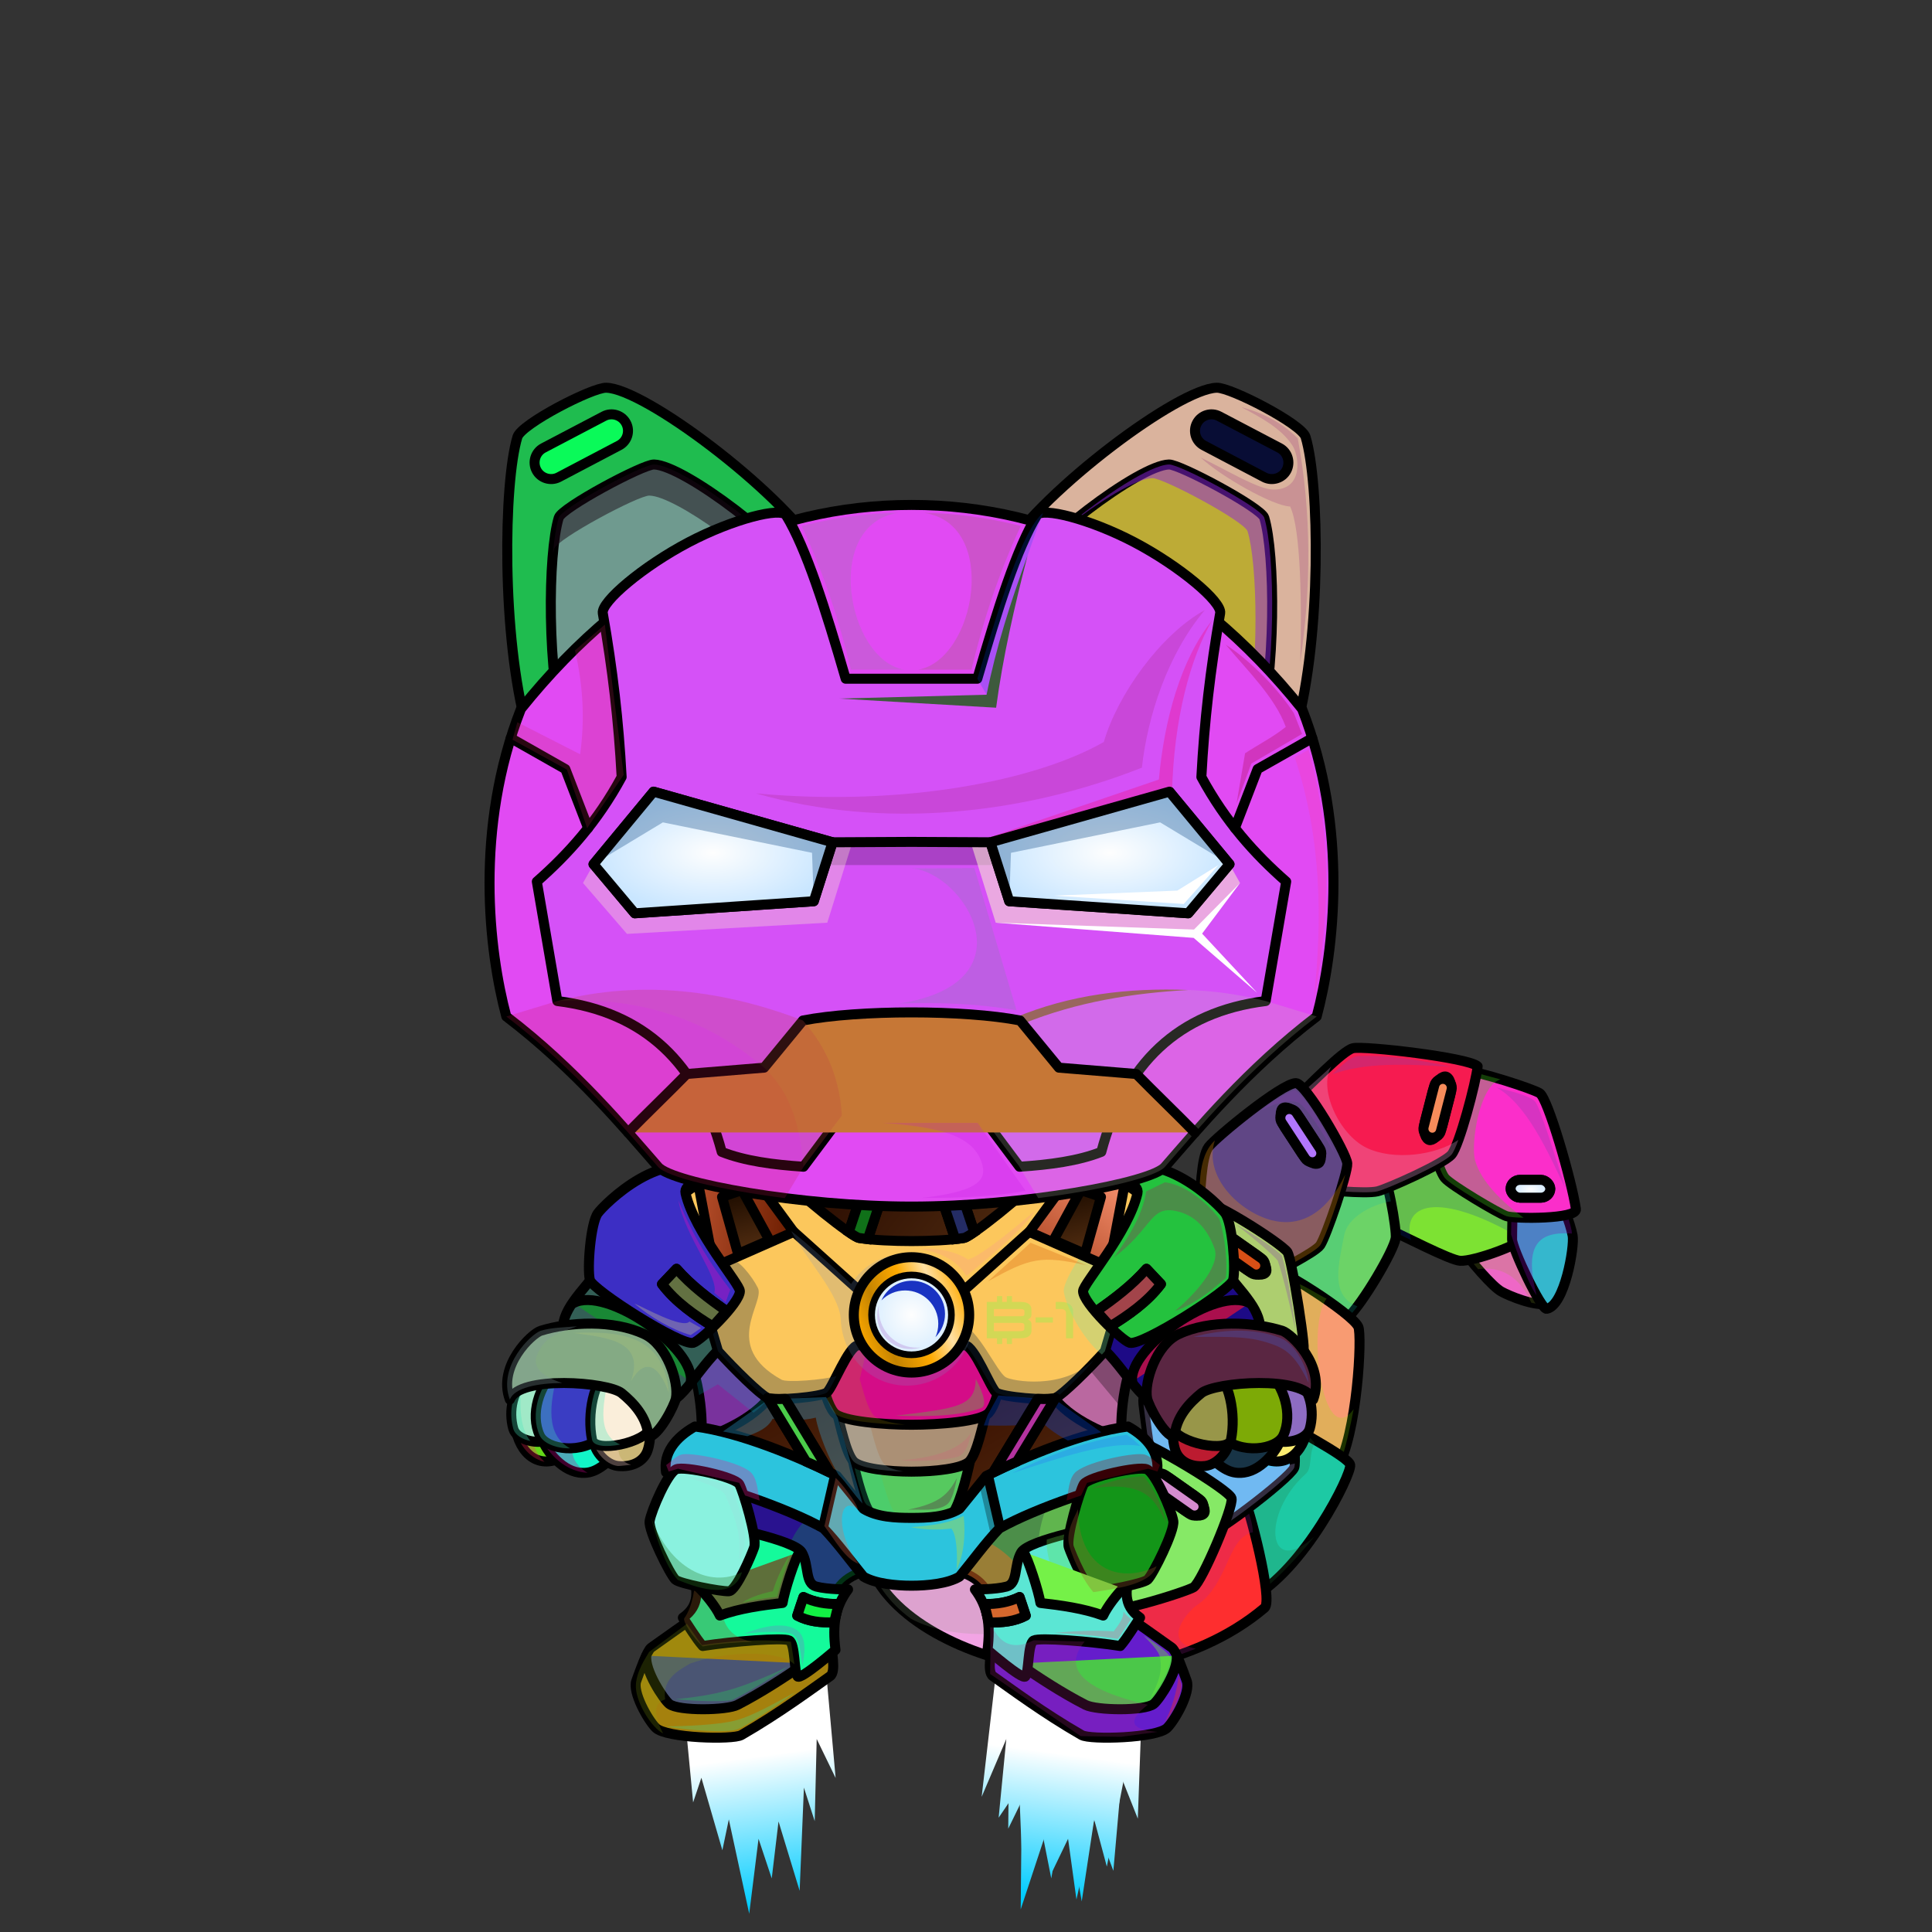 <?xml version="1.0" encoding="UTF-8"?><!DOCTYPE svg PUBLIC "-//W3C//DTD SVG 1.1//EN" "http://www.w3.org/Graphics/SVG/1.1/DTD/svg11.dtd"><!-- Creator: CorelDRAW X7 --><svg xmlns="http://www.w3.org/2000/svg" xmlns:xlink="http://www.w3.org/1999/xlink" xml:space="preserve" width="290mm" height="290mm" version="1.1" style="shape-rendering:geometricPrecision; text-rendering:geometricPrecision; image-rendering:optimizeQuality; fill-rule:evenodd; clip-rule:evenodd" viewBox="0 0 29000 29000">
 <rect x="0" y="0" width="29000" height="29000" fill="#333333" stroke="none"/>
 <defs>
  <style type="text/css">
   <![CDATA[
    .str1 {stroke:black;stroke-width:150}
    .str2 {stroke:black;stroke-width:100;stroke-linecap:round;stroke-linejoin:round}
    .str0 {stroke:black;stroke-width:150;stroke-linecap:round;stroke-linejoin:round}
    .fil43 {fill:none}
    .fil16 {fill:#1A1A1A}
    .fil69 {fill:#692D00}
    .fil72 {fill:white}
    .fil38 {fill:#1A1A1A;fill-rule:nonzero}
    .fil91 {fill:black;fill-opacity:0.051}
    .fil92 {fill:black;fill-opacity:0.102}
    .fil1 {fill:black;fill-opacity:0.2}
    .fil93 {fill:#FFCC99;fill-opacity:0.2}
    .fil89 {fill:#FFFFCC;fill-opacity:0.2}
    .fil9 {fill:black;fill-opacity:0.302}
    .fil81 {fill:#336699;fill-opacity:0.302}
    .fil17 {fill:#FFCC99;fill-opacity:0.302}
    .fil90 {fill:#FFFFCC;fill-opacity:0.302}
    .fil95 {fill:#336699;fill-opacity:0.4}
    .fil70 {fill:#FFCC99;fill-opacity:0.4}
    .fil59 {fill:black;fill-opacity:0.502}
    .fil88 {fill:#FFFFCC;fill-opacity:0.502}
    .fil39 {fill:url(#id0)}
    .fil11 {fill:url(#id1)}
    .fil56 {fill:url(#id2)}
    .fil52 {fill:url(#id3)}
    .fil40 {fill:url(#id4)}
    .fil86 {fill:url(#id5)}
    .fil82 {fill:url(#id6)}
    .fil87 {fill:url(#id7)}
    .fil12 {fill:url(#id8)}
    .fil2 {fill:url(#id9)}
    .fil83 {fill:url(#id10)}
    .fil15 {fill:url(#id11)}
    .fil7 {fill:url(#id12)}
    .fil0 {fill:url(#id13)}
    .fil41 {fill:url(#id14)}
    .fil27 {fill:url(#id15)}
    .fil49 {fill:url(#id16)}
    .fil35 {fill:url(#id17)}
    .fil25 {fill:url(#id18)}
    .fil57 {fill:url(#id19)}
    .fil60 {fill:url(#id20)}
    .fil61 {fill:url(#id21)}
    .fil6 {fill:url(#id22)}
    .fil30 {fill:url(#id23)}
    .fil44 {fill:url(#id24)}
    .fil26 {fill:url(#id25)}
    .fil14 {fill:url(#id26)}
    .fil13 {fill:url(#id27)}
    .fil66 {fill:url(#id28)}
    .fil65 {fill:url(#id29)}
    .fil36 {fill:url(#id30)}
    .fil62 {fill:url(#id31)}
    .fil37 {fill:url(#id32)}
    .fil58 {fill:url(#id33)}
    .fil68 {fill:url(#id34)}
    .fil53 {fill:url(#id35)}
    .fil84 {fill:url(#id36)}
    .fil5 {fill:url(#id37)}
    .fil63 {fill:url(#id38)}
    .fil3 {fill:url(#id39)}
    .fil55 {fill:url(#id40)}
    .fil10 {fill:url(#id41)}
    .fil4 {fill:url(#id42)}
    .fil51 {fill:url(#id43)}
    .fil48 {fill:url(#id44)}
    .fil8 {fill:url(#id45)}
    .fil54 {fill:url(#id46)}
    .fil85 {fill:url(#id47)}
    .fil47 {fill:url(#id48)}
    .fil64 {fill:url(#id49)}
    .fil42 {fill:url(#id50)}
    .fil50 {fill:url(#id51)}
    .fil28 {fill:url(#id52)}
    .fil33 {fill:url(#id53)}
    .fil29 {fill:url(#id54)}
    .fil32 {fill:url(#id55)}
    .fil67 {fill:url(#id56)}
    .fil24 {fill:url(#id57)}
    .fil23 {fill:url(#id58)}
    .fil31 {fill:url(#id59)}
    .fil34 {fill:url(#id60)}
    .fil46 {fill:url(#id61)}
    .fil76 {fill:url(#id62)}
    .fil78 {fill:url(#id63)}
    .fil96 {fill:url(#id64)}
    .fil71 {fill:url(#id65)}
    .fil94 {fill:url(#id66)}
    .fil97 {fill:url(#id67)}
    .fil19 {fill:url(#id68)}
    .fil98 {fill:url(#id69)}
    .fil18 {fill:url(#id70)}
    .fil21 {fill:url(#id71)}
    .fil22 {fill:url(#id72)}
    .fil77 {fill:url(#id73)}
    .fil75 {fill:url(#id74)}
    .fil20 {fill:url(#id75)}
    .fil79 {fill:url(#id76)}
    .fil80 {fill:url(#id77)}
    .fil45 {fill:url(#id78);fill-rule:nonzero}
    .fil73 {fill:url(#id79);fill-rule:nonzero}
    .fil74 {fill:url(#id80);fill-rule:nonzero}
   ]]>
  </style>
  <linearGradient id="id0" gradientUnits="objectBoundingBox" x1="0%" y1="50%" x2="100%" y2="50%">
   <stop offset="0" style="stop-opacity:1; stop-color:#6B1D00"/>
   <stop offset="0.322" style="stop-opacity:1; stop-color:#B54D2A"/>
   <stop offset="0.678" style="stop-opacity:1; stop-color:#F28C6A"/>
   <stop offset="1" style="stop-opacity:1; stop-color:#B54D2A"/>
  </linearGradient>
  <linearGradient id="id1" gradientUnits="userSpaceOnUse" x1="20326.8" y1="17895.2" x2="21193" y2="15729.7">
   <stop offset="0" style="stop-opacity:1; stop-color:#6B1D00"/>
   <stop offset="0.522" style="stop-opacity:1; stop-color:#B54D2A"/>
   <stop offset="1" style="stop-opacity:1; stop-color:#F28C6A"/>
  </linearGradient>
  <linearGradient id="id2" gradientUnits="userSpaceOnUse" x1="17575.5" y1="21284.7" x2="18511.8" y2="20977.3">
   <stop offset="0" style="stop-opacity:1; stop-color:#6B1D00"/>
   <stop offset="1" style="stop-opacity:1; stop-color:#B54D2A"/>
  </linearGradient>
  <linearGradient id="id3" gradientUnits="userSpaceOnUse" x1="18175.1" y1="21820.2" x2="19189.3" y2="21487.2">
   <stop offset="0" style="stop-opacity:1; stop-color:#B54D2A"/>
   <stop offset="1" style="stop-opacity:1; stop-color:#F28C6A"/>
  </linearGradient>
  <linearGradient id="id4" gradientUnits="userSpaceOnUse" xlink:href="#id0" x1="12564.7" y1="21272.5" x2="14799.1" y2="21272.5">
  </linearGradient>
  <linearGradient id="id5" gradientUnits="userSpaceOnUse" x1="8001.83" y1="15025.1" x2="19362" y2="10664.3">
   <stop offset="0" style="stop-opacity:1; stop-color:#B54D2A"/>
   <stop offset="0.169" style="stop-opacity:1; stop-color:#6B1D00"/>
   <stop offset="0.58" style="stop-opacity:1; stop-color:#B54D2A"/>
   <stop offset="0.812" style="stop-opacity:1; stop-color:#F28C6A"/>
   <stop offset="1" style="stop-opacity:1; stop-color:#B54D2A"/>
  </linearGradient>
  <linearGradient id="id6" gradientUnits="userSpaceOnUse" xlink:href="#id3" x1="15463.6" y1="9853.99" x2="19370.6" y2="6897.29">
  </linearGradient>
  <linearGradient id="id7" gradientUnits="userSpaceOnUse" x1="8577.75" y1="14567.1" x2="18786.1" y2="10640.8">
   <stop offset="0" style="stop-opacity:1; stop-color:#FFAA00"/>
   <stop offset="0.231" style="stop-opacity:1; stop-color:#C48300"/>
   <stop offset="0.522" style="stop-opacity:1; stop-color:#FFAA00"/>
   <stop offset="0.749" style="stop-opacity:1; stop-color:#FFE0A3"/>
   <stop offset="1" style="stop-opacity:1; stop-color:#FFAA00"/>
  </linearGradient>
  <linearGradient id="id8" gradientUnits="userSpaceOnUse" xlink:href="#id1" x1="18609.5" y1="18984.5" x2="19613.8" y2="16473.9">
  </linearGradient>
  <linearGradient id="id9" gradientUnits="userSpaceOnUse" x1="21993.2" y1="17012.3" x2="21265.5" y2="18952.7">
   <stop offset="0" style="stop-opacity:1; stop-color:#C48300"/>
   <stop offset="0.478" style="stop-opacity:1; stop-color:#FFAA00"/>
   <stop offset="1" style="stop-opacity:1; stop-color:#FFE0A3"/>
  </linearGradient>
  <linearGradient id="id10" gradientUnits="userSpaceOnUse" x1="17836.5" y1="7118.85" x2="16343.4" y2="11011.7">
   <stop offset="0" style="stop-opacity:1; stop-color:#36170C"/>
   <stop offset="1" style="stop-opacity:1; stop-color:#522D11"/>
  </linearGradient>
  <linearGradient id="id11" gradientUnits="userSpaceOnUse" xlink:href="#id1" x1="16561.9" y1="24128.7" x2="17534.8" y2="21696.4">
  </linearGradient>
  <linearGradient id="id12" gradientUnits="userSpaceOnUse" xlink:href="#id9" x1="14966.3" y1="22775.5" x2="14111" y2="25056.4">
  </linearGradient>
  <linearGradient id="id13" gradientUnits="userSpaceOnUse" xlink:href="#id9" x1="22853.8" y1="17884.9" x2="22262.8" y2="19460.6">
  </linearGradient>
  <linearGradient id="id14" gradientUnits="userSpaceOnUse" x1="10276.3" y1="20804.6" x2="11671.3" y2="20804.6">
   <stop offset="0" style="stop-opacity:1; stop-color:#B54D2A"/>
   <stop offset="1" style="stop-opacity:1; stop-color:#6B1D00"/>
  </linearGradient>
  <linearGradient id="id15" gradientUnits="userSpaceOnUse" xlink:href="#id14" x1="15692.5" y1="20804.6" x2="17087.6" y2="20804.6">
  </linearGradient>
  <linearGradient id="id16" gradientUnits="userSpaceOnUse" x1="10270" y1="23931" x2="12710.6" y2="24137.2">
   <stop offset="0" style="stop-opacity:1; stop-color:#B54D2A"/>
   <stop offset="0.161" style="stop-opacity:1; stop-color:#6B1D00"/>
   <stop offset="0.451" style="stop-opacity:1; stop-color:#B54D2A"/>
   <stop offset="0.741" style="stop-opacity:1; stop-color:#F28C6A"/>
   <stop offset="1" style="stop-opacity:1; stop-color:#B54D2A"/>
  </linearGradient>
  <linearGradient id="id17" gradientUnits="userSpaceOnUse" x1="10128.1" y1="24340" x2="11919.7" y2="25960.9">
   <stop offset="0" style="stop-opacity:1; stop-color:#B54D2A"/>
   <stop offset="0.188" style="stop-opacity:1; stop-color:#6B1D00"/>
   <stop offset="0.369" style="stop-opacity:1; stop-color:#B54D2A"/>
   <stop offset="0.58" style="stop-opacity:1; stop-color:#F28C6A"/>
   <stop offset="1" style="stop-opacity:1; stop-color:#B54D2A"/>
  </linearGradient>
  <linearGradient id="id18" gradientUnits="userSpaceOnUse" x1="16004.5" y1="22939" x2="14792" y2="20797">
   <stop offset="0" style="stop-opacity:1; stop-color:#522D11"/>
   <stop offset="1" style="stop-opacity:1; stop-color:#3B1000"/>
  </linearGradient>
  <linearGradient id="id19" gradientUnits="userSpaceOnUse" x1="15334.1" y1="25904.9" x2="17345.8" y2="24396.1">
   <stop offset="0" style="stop-opacity:1; stop-color:#CC6633"/>
   <stop offset="0.341" style="stop-opacity:1; stop-color:#6B1D00"/>
   <stop offset="0.561" style="stop-opacity:1; stop-color:#B54D2A"/>
   <stop offset="0.769" style="stop-opacity:1; stop-color:#F28C6A"/>
   <stop offset="1" style="stop-opacity:1; stop-color:#B54D2A"/>
  </linearGradient>
  <linearGradient id="id20" gradientUnits="userSpaceOnUse" x1="9990.33" y1="22607" x2="17373.5" y2="22607">
   <stop offset="0" style="stop-opacity:1; stop-color:#B54D2A"/>
   <stop offset="0.271" style="stop-opacity:1; stop-color:#6B1D00"/>
   <stop offset="0.431" style="stop-opacity:1; stop-color:#B54D2A"/>
   <stop offset="0.6" style="stop-opacity:1; stop-color:#F28C6A"/>
   <stop offset="0.769" style="stop-opacity:1; stop-color:#B54D2A"/>
   <stop offset="1" style="stop-opacity:1; stop-color:#F28C6A"/>
  </linearGradient>
  <linearGradient id="id21" gradientUnits="userSpaceOnUse" xlink:href="#id3" x1="15723.7" y1="18857.9" x2="16611.2" y2="17653.5">
  </linearGradient>
  <linearGradient id="id22" gradientUnits="userSpaceOnUse" xlink:href="#id9" x1="16844.7" y1="22676" x2="18496.6" y2="24755.1">
  </linearGradient>
  <linearGradient id="id23" gradientUnits="userSpaceOnUse" x1="16813" y1="20790" x2="18562.3" y2="19370.7">
   <stop offset="0" style="stop-opacity:1; stop-color:#FFAA00"/>
   <stop offset="0.2" style="stop-opacity:1; stop-color:#C48300"/>
   <stop offset="0.529" style="stop-opacity:1; stop-color:#FFAA00"/>
   <stop offset="0.831" style="stop-opacity:1; stop-color:#FFE0A3"/>
   <stop offset="1" style="stop-opacity:1; stop-color:#FFAA00"/>
  </linearGradient>
  <linearGradient id="id24" gradientUnits="userSpaceOnUse" x1="10152.5" y1="19274.3" x2="17211.4" y2="19274.3">
   <stop offset="0" style="stop-opacity:1; stop-color:#B54D2A"/>
   <stop offset="0.22" style="stop-opacity:1; stop-color:#6B1D00"/>
   <stop offset="0.651" style="stop-opacity:1; stop-color:#B54D2A"/>
   <stop offset="0.831" style="stop-opacity:1; stop-color:#F28C6A"/>
   <stop offset="1" style="stop-opacity:1; stop-color:#B54D2A"/>
  </linearGradient>
  <linearGradient id="id25" gradientUnits="userSpaceOnUse" x1="15063.1" y1="19440.3" x2="12300.8" y2="17404.9">
   <stop offset="0" style="stop-opacity:1; stop-color:#522D11"/>
   <stop offset="1" style="stop-opacity:1; stop-color:#290B00"/>
  </linearGradient>
  <linearGradient id="id26" gradientUnits="userSpaceOnUse" xlink:href="#id1" x1="17782.5" y1="22878" x2="18815.6" y2="20295.4">
  </linearGradient>
  <linearGradient id="id27" gradientUnits="userSpaceOnUse" xlink:href="#id1" x1="17896.1" y1="20935.5" x2="18969.1" y2="18253">
  </linearGradient>
  <linearGradient id="id28" gradientUnits="userSpaceOnUse" x1="17362.4" y1="21083.5" x2="19600.7" y2="20354.8">
   <stop offset="0" style="stop-opacity:1; stop-color:#B54D2A"/>
   <stop offset="0.2" style="stop-opacity:1; stop-color:#6B1D00"/>
   <stop offset="0.541" style="stop-opacity:1; stop-color:#B54D2A"/>
   <stop offset="0.78" style="stop-opacity:1; stop-color:#F28C6A"/>
   <stop offset="1" style="stop-opacity:1; stop-color:#B54D2A"/>
  </linearGradient>
  <linearGradient id="id29" gradientUnits="userSpaceOnUse" x1="16501.2" y1="23774.5" x2="17148.8" y2="22155.3">
   <stop offset="0" style="stop-opacity:1; stop-color:#6B1D00"/>
   <stop offset="0.322" style="stop-opacity:1; stop-color:#B54D2A"/>
   <stop offset="1" style="stop-opacity:1; stop-color:#F28C6A"/>
  </linearGradient>
  <linearGradient id="id30" gradientUnits="userSpaceOnUse" x1="12285.7" y1="24077.2" x2="11731.8" y2="22015.4">
   <stop offset="0" style="stop-opacity:1; stop-color:#522D11"/>
   <stop offset="1" style="stop-opacity:1; stop-color:#1F0D00"/>
  </linearGradient>
  <linearGradient id="id31" gradientUnits="userSpaceOnUse" x1="16744.4" y1="19889.9" x2="18037.1" y2="17768.6">
   <stop offset="0" style="stop-opacity:1; stop-color:#6B1D00"/>
   <stop offset="0.271" style="stop-opacity:1; stop-color:#B54D2A"/>
   <stop offset="0.749" style="stop-opacity:1; stop-color:#F28C6A"/>
   <stop offset="1" style="stop-opacity:1; stop-color:#B54D2A"/>
  </linearGradient>
  <linearGradient id="id32" gradientUnits="userSpaceOnUse" xlink:href="#id18" x1="12571.8" y1="22939" x2="11359.4" y2="20797">
  </linearGradient>
  <linearGradient id="id33" gradientUnits="userSpaceOnUse" xlink:href="#id30" x1="15632" y1="24077.2" x2="15078.1" y2="22015.4">
  </linearGradient>
  <linearGradient id="id34" gradientUnits="userSpaceOnUse" xlink:href="#id7" x1="12867" y1="20050.5" x2="14496.9" y2="19423.6">
  </linearGradient>
  <linearGradient id="id35" gradientUnits="userSpaceOnUse" xlink:href="#id2" x1="17628.9" y1="21743.4" x2="18433.8" y2="21479.1">
  </linearGradient>
  <linearGradient id="id36" gradientUnits="userSpaceOnUse" xlink:href="#id2" x1="8266" y1="10118.7" x2="11627.5" y2="6632.62">
  </linearGradient>
  <linearGradient id="id37" gradientUnits="userSpaceOnUse" xlink:href="#id9" x1="17823.9" y1="22193.9" x2="20258.5" y2="22954.7">
  </linearGradient>
  <linearGradient id="id38" gradientUnits="userSpaceOnUse" xlink:href="#id30" x1="16287.8" y1="18781.6" x2="16051.6" y2="17902.7">
  </linearGradient>
  <linearGradient id="id39" gradientUnits="userSpaceOnUse" xlink:href="#id9" x1="19428.3" y1="17511.7" x2="20328.5" y2="19631.3">
  </linearGradient>
  <linearGradient id="id40" gradientUnits="userSpaceOnUse" xlink:href="#id3" x1="18324.7" y1="21314.3" x2="19323.9" y2="20986.2">
  </linearGradient>
  <linearGradient id="id41" gradientUnits="userSpaceOnUse" xlink:href="#id1" x1="22152.5" y1="18179.8" x2="22970.4" y2="16135">
  </linearGradient>
  <linearGradient id="id42" gradientUnits="userSpaceOnUse" xlink:href="#id9" x1="18604" y1="20458.4" x2="20443.6" y2="20607.5">
  </linearGradient>
  <linearGradient id="id43" gradientUnits="userSpaceOnUse" xlink:href="#id3" x1="18906.3" y1="21709.8" x2="19606.4" y2="21479.9">
  </linearGradient>
  <linearGradient id="id44" gradientUnits="userSpaceOnUse" xlink:href="#id30" x1="11312.2" y1="18781.6" x2="11076.1" y2="17902.7">
  </linearGradient>
  <linearGradient id="id45" gradientUnits="userSpaceOnUse" xlink:href="#id1" x1="22878.6" y1="19467.1" x2="23428.4" y2="18092.7">
  </linearGradient>
  <linearGradient id="id46" gradientUnits="userSpaceOnUse" xlink:href="#id3" x1="19087.2" y1="21270.3" x2="19723.8" y2="21061.3">
  </linearGradient>
  <linearGradient id="id47" gradientUnits="userSpaceOnUse" xlink:href="#id10" x1="9728.95" y1="7051.27" x2="10818.9" y2="11079.2">
  </linearGradient>
  <linearGradient id="id48" gradientUnits="userSpaceOnUse" x1="9102.51" y1="17977.6" x2="10843.7" y2="19680.9">
   <stop offset="0" style="stop-opacity:1; stop-color:#B54D2A"/>
   <stop offset="0.259" style="stop-opacity:1; stop-color:#6B1D00"/>
   <stop offset="0.6" style="stop-opacity:1; stop-color:#B54D2A"/>
   <stop offset="1" style="stop-opacity:1; stop-color:#F28C6A"/>
  </linearGradient>
  <linearGradient id="id49" gradientUnits="userSpaceOnUse" xlink:href="#id16" x1="14696.2" y1="24333.4" x2="17050.9" y2="23734.8">
  </linearGradient>
  <linearGradient id="id50" gradientUnits="userSpaceOnUse" x1="8811.17" y1="19359.5" x2="10541.3" y2="20801.2">
   <stop offset="0" style="stop-opacity:1; stop-color:#FFAA00"/>
   <stop offset="0.2" style="stop-opacity:1; stop-color:#C48300"/>
   <stop offset="0.529" style="stop-opacity:1; stop-color:#FFAA00"/>
   <stop offset="0.729" style="stop-opacity:1; stop-color:#FFE0A3"/>
   <stop offset="1" style="stop-opacity:1; stop-color:#FFAA00"/>
  </linearGradient>
  <linearGradient id="id51" gradientUnits="userSpaceOnUse" x1="7849.96" y1="20343.5" x2="9914.7" y2="21094.8">
   <stop offset="0" style="stop-opacity:1; stop-color:#B54D2A"/>
   <stop offset="0.169" style="stop-opacity:1; stop-color:#6B1D00"/>
   <stop offset="0.451" style="stop-opacity:1; stop-color:#B54D2A"/>
   <stop offset="0.702" style="stop-opacity:1; stop-color:#F28C6A"/>
   <stop offset="1" style="stop-opacity:1; stop-color:#B54D2A"/>
  </linearGradient>
  <linearGradient id="id52" gradientUnits="userSpaceOnUse" xlink:href="#id2" x1="7783.9" y1="21644.3" x2="8431.18" y2="21545.5">
  </linearGradient>
  <linearGradient id="id53" gradientUnits="userSpaceOnUse" xlink:href="#id2" x1="8012.78" y1="21212.8" x2="9066.32" y2="21087.7">
  </linearGradient>
  <linearGradient id="id54" gradientUnits="userSpaceOnUse" xlink:href="#id2" x1="8179.25" y1="21739.5" x2="9184.05" y2="21567.8">
  </linearGradient>
  <linearGradient id="id55" gradientUnits="userSpaceOnUse" xlink:href="#id2" x1="7649.5" y1="21191.6" x2="8267.28" y2="21139.9">
  </linearGradient>
  <linearGradient id="id56" gradientUnits="userSpaceOnUse" x1="9936.85" y1="23594.7" x2="11140.9" y2="22335.1">
   <stop offset="0" style="stop-opacity:1; stop-color:#B54D2A"/>
   <stop offset="0.271" style="stop-opacity:1; stop-color:#6B1D00"/>
   <stop offset="0.62" style="stop-opacity:1; stop-color:#B54D2A"/>
   <stop offset="1" style="stop-opacity:1; stop-color:#F28C6A"/>
  </linearGradient>
  <linearGradient id="id57" gradientUnits="userSpaceOnUse" x1="15763.7" y1="28524.7" x2="16268.3" y2="24812.4">
   <stop offset="0" style="stop-opacity:1; stop-color:#00CCFF"/>
   <stop offset="0.588" style="stop-opacity:1; stop-color:white"/>
   <stop offset="1" style="stop-opacity:1; stop-color:#FEFEFE"/>
  </linearGradient>
  <linearGradient id="id58" gradientUnits="userSpaceOnUse" xlink:href="#id57" x1="11626.5" y1="28587.8" x2="11115.6" y2="24814.4">
  </linearGradient>
  <linearGradient id="id59" gradientUnits="userSpaceOnUse" xlink:href="#id3" x1="8923.09" y1="21673.1" x2="9741.95" y2="21549.4">
  </linearGradient>
  <linearGradient id="id60" gradientUnits="userSpaceOnUse" xlink:href="#id3" x1="8895.6" y1="21178.8" x2="9744.74" y2="21083.2">
  </linearGradient>
  <linearGradient id="id61" gradientUnits="userSpaceOnUse" xlink:href="#id14" x1="10458.6" y1="18135.1" x2="11934.3" y2="18376.2">
  </linearGradient>
  <radialGradient id="id62" gradientUnits="objectBoundingBox" cx="50.001%" cy="50%" r="50.001%" fx="50.001%" fy="50%">
   <stop offset="0" style="stop-opacity:1; stop-color:#FEFEFE"/>
   <stop offset="1" style="stop-opacity:1; stop-color:#C9E6FF"/>
  </radialGradient>
  <radialGradient id="id63" gradientUnits="userSpaceOnUse" gradientTransform="matrix(-1 -0 -0 0.614 30173 9320)" xlink:href="#id62" cx="15086.5" cy="24162.5" r="310.81" fx="15086.5" fy="24162.5">
  </radialGradient>
  <radialGradient id="id64" gradientUnits="userSpaceOnUse" gradientTransform="matrix(-1 -0 -0 0.509 33321 6286)" xlink:href="#id62" cx="16660.7" cy="12795.8" r="1794.12" fx="16660.7" fy="12795.8">
  </radialGradient>
  <radialGradient id="id65" gradientUnits="userSpaceOnUse" gradientTransform="matrix(1 -0 -0 1 0 0)" xlink:href="#id62" cx="13681.9" cy="19737" r="877.3" fx="13681.9" fy="19737">
  </radialGradient>
  <radialGradient id="id66" gradientUnits="userSpaceOnUse" gradientTransform="matrix(1 -0 -0 0.509 0 6286)" xlink:href="#id62" cx="10703.2" cy="12795.8" r="1794.12" fx="10703.2" fy="12795.8">
  </radialGradient>
  <radialGradient id="id67" gradientUnits="userSpaceOnUse" gradientTransform="matrix(-1.116 -0.586 -0.191 0.364 40718 15192)" xlink:href="#id62" cx="18638.3" cy="6705.1" r="602.83" fx="18638.3" fy="6705.1">
  </radialGradient>
  <radialGradient id="id68" gradientUnits="userSpaceOnUse" gradientTransform="matrix(0.311 -1.208 0.358 0.092 8925 41171)" xlink:href="#id62" cx="21578.9" cy="16635.9" r="362.28" fx="21578.9" fy="16635.9">
  </radialGradient>
  <radialGradient id="id69" gradientUnits="userSpaceOnUse" gradientTransform="matrix(1.116 -0.586 0.191 0.364 -2293 9381)" xlink:href="#id62" cx="8725.55" cy="6705.1" r="602.83" fx="8725.55" fy="6705.1">
  </radialGradient>
  <radialGradient id="id70" gradientUnits="userSpaceOnUse" gradientTransform="matrix(1 -0 -0 0.446 0 9891)" xlink:href="#id62" cx="22972" cy="17843.6" r="293.02" fx="22972" fy="17843.6">
  </radialGradient>
  <radialGradient id="id71" gradientUnits="userSpaceOnUse" gradientTransform="matrix(-1.066 -0.752 0.223 -0.316 34241 38734)" xlink:href="#id62" cx="18598.6" cy="18815.4" r="346.38" fx="18598.6" fy="18815.4">
  </radialGradient>
  <radialGradient id="id72" gradientUnits="userSpaceOnUse" gradientTransform="matrix(-1.066 -0.752 0.223 -0.316 31522 42797)" xlink:href="#id62" cx="17672.4" cy="22432.5" r="346.38" fx="17672.4" fy="22432.5">
  </radialGradient>
  <radialGradient id="id73" gradientUnits="userSpaceOnUse" gradientTransform="matrix(-1 -0 -0 0.894 33886 2069)" xlink:href="#id62" cx="16943.2" cy="19477.3" r="451.84" fx="16943.2" fy="19477.3">
  </radialGradient>
  <radialGradient id="id74" gradientUnits="userSpaceOnUse" gradientTransform="matrix(1 -0 -0 0.894 0 2069)" xlink:href="#id62" cx="10420.7" cy="19477.3" r="451.84" fx="10420.7" fy="19477.3">
  </radialGradient>
  <radialGradient id="id75" gradientUnits="userSpaceOnUse" gradientTransform="matrix(-0.703 -1.075 0.318 -0.208 27820 41578)" xlink:href="#id62" cx="19525.8" cy="17046.4" r="351.9" fx="19525.8" fy="17046.4">
  </radialGradient>
  <radialGradient id="id76" gradientUnits="userSpaceOnUse" gradientTransform="matrix(0.873 -0 -0 1.646 1820 -11596)" xlink:href="#id62" cx="14284.8" cy="17957.7" r="391.47" fx="14284.8" fy="17957.7">
  </radialGradient>
  <radialGradient id="id77" gradientUnits="userSpaceOnUse" gradientTransform="matrix(0.873 -0 -0 1.646 1666 -11596)" xlink:href="#id62" cx="13079" cy="17957.7" r="391.47" fx="13079" fy="17957.7">
  </radialGradient>
  <linearGradient id="id78" gradientUnits="userSpaceOnUse" x1="14812.3" y1="19815.1" x2="16108" y2="19815.1">
   <stop offset="0" style="stop-opacity:1; stop-color:#FFAA00"/>
   <stop offset="1" style="stop-opacity:1; stop-color:#FFE0A3"/>
  </linearGradient>
  <radialGradient id="id79" gradientUnits="objectBoundingBox" xlink:href="#id62" cx="49.999%" cy="50%" r="50%" fx="49.999%" fy="50%">
  </radialGradient>
  <radialGradient id="id80" gradientUnits="userSpaceOnUse" gradientTransform="matrix(0.837 -0 -0 1 2510 0)" xlink:href="#id62" cx="15375.3" cy="21543.2" r="560.35" fx="15375.3" fy="21543.2">
  </radialGradient>
 </defs>
 <g id="NecklaceBMArmorBack">
 <animateTransform type="translate" values="0;0 200;0;0 200;0;0 200;0;0 200;0" dur="10" repeatCount="indefinite" additive="sum" attributeName="transform"/>
  <path class="fil0 str0" d="M22824 17770c-310,303 -621,605 -931,908 180,254 508,635 643,709 118,66 498,223 688,182 -44,-397 -98,-848 -141,-1245 -86,-185 -173,-369 -259,-554z" style="fill:#ee67c6"/>
  <path class="fil1" d="M22824 17770c-310,303 -621,605 -931,908 79,112 187,249 295,373 237,-35 581,16 797,503 90,20 175,28 239,15 -44,-397 -98,-848 -141,-1245 -86,-185 -173,-369 -259,-554z" style="fill:#95ad2c"/>
  <path class="fil2 str0" d="M20685 18376c409,188 1077,538 1231,549 206,14 951,-258 979,-365 31,-121 -173,-613 -260,-919 -428,-201 -856,-401 -1284,-602 -330,107 -660,213 -990,319 110,334 214,684 324,1018z" style="fill:#7de233"/>
  <path class="fil1" d="M20685 18376c145,66 321,153 496,238 -148,-534 380,-756 1624,-42 -233,-1278 -196,-944 -1454,-1533 -330,107 -660,213 -990,319 110,334 214,684 324,1018z" style="fill:#002cb4"/>
  <path class="fil3 str0" d="M19065 19656c392,35 785,70 1178,106 203,-187 678,-984 707,-1179 17,-111 -118,-970 -283,-1202 -373,67 -746,134 -1119,201 -248,369 -495,738 -743,1107 87,322 173,645 260,967z" style="fill:#6cd367"/>
  <path class="fil1" d="M19370 19683l873 79c37,-34 82,-87 132,-153 -414,-163 -284,-623 -196,-1076 49,-248 387,-449 699,-501 -53,-259 -128,-534 -211,-651 -373,67 -746,134 -1119,201 -248,369 -495,738 -743,1107l230 856 335 138z" style="fill:#0abdae"/>
  <path class="fil4 str0" d="M19017 21977c350,24 700,47 1049,71 307,-508 383,-2005 322,-2133 -96,-206 -1252,-936 -1367,-896 -118,535 -263,1210 -381,1744 126,405 252,810 377,1214z" style="fill:#f89b72"/>
  <path class="fil1" d="M19313 21997c204,14 409,28 614,42 63,-29 126,-58 189,-87 70,-152 160,-578 203,-800 -470,642 -713,-1267 -406,-1660 -55,-14 -418,-252 -476,-234 -259,80 -505,461 -589,553 -71,329 -144,662 -208,952 95,305 190,610 284,914 130,107 259,214 389,320z" style="fill:#88fa02"/>
  <path class="fil5 str0" d="M17815 23380c330,243 622,373 952,616 808,-424 1521,-1862 1500,-2007 -18,-123 -880,-558 -1320,-837 -377,499 -755,998 -1132,1497 0,244 0,487 0,731z" style="fill:#1dc9a4"/>
  <path class="fil1" d="M17905 23444c294,204 562,331 862,552 277,-145 733,-641 962,-932 -718,645 -793,-350 -131,-939 107,-95 42,-306 136,-456 -73,-166 -701,-462 -787,-517 -377,499 -755,998 -1132,1497l0 531 90 264z" style="fill:#286d33"/>
  <path class="fil6 str0" d="M17144 25006c659,-168 1287,-408 1838,-872 133,-112 -231,-1514 -330,-1709 -774,358 -1548,715 -2322,1073 272,502 543,1005 814,1508z" style="fill:#fe2e2f"/>
  <path class="fil1" d="M17144 25006c275,-70 544,-153 805,-259 -532,-103 -100,-575 8,-646 491,-323 459,-1024 850,-1101 -6,-178 -92,-369 -155,-575 -774,358 -1548,715 -2322,1073 272,502 543,1005 814,1508z" style="fill:#b220a6"/>
  <path class="fil7 str0" d="M13030 23412c274,914 1566,1477 2534,1606 162,-538 323,-1077 484,-1615 -566,-196 -1132,-393 -1697,-589 -267,216 -1054,382 -1321,598z" style="fill:#f2a4e4"/>
  <path class="fil1" d="M13030 23412c105,350 315,643 643,885 514,280 1303,285 1850,124 60,-199 301,-272 361,-471 -2,-202 -5,-404 -7,-606 -195,-68 -389,-135 -583,-202 -392,-65 -785,-130 -1177,-194 -348,156 -878,295 -1087,464z" style="fill:#8a9f7f"/>
  <path class="fil8 str0" d="M22706 17988c0,205 -10,507 -9,616 2,141 435,1053 518,1042 272,-45 421,-938 391,-1098 -41,-214 -163,-477 -212,-634 -248,24 -440,49 -688,74z" style="fill:#35b7cd"/>
  <path class="fil9" d="M22691 17913c0,206 -9,508 -9,617 1,7 232,716 383,913 -194,-757 23,-963 530,-927 -1,-17 -2,-32 -4,-42 -41,-215 -163,-478 -212,-635 -248,25 -440,49 -688,74z" style="fill:#8404b3"/>
  <path class="fil10 str0" d="M21468 17014c35,207 141,575 221,670 88,106 801,530 924,571 126,42 1064,46 1042,-106 -63,-429 -422,-1669 -545,-1741 -117,-67 -833,-306 -1261,-374 -149,343 -232,637 -381,980z" style="fill:#fb2eca"/>
  <path class="fil9" d="M21468 17014c35,207 141,575 221,670 88,106 801,530 924,571 35,12 134,21 257,24 -431,-314 -661,-614 -729,-864 -68,-251 69,-1131 383,-1212 -161,-44 -543,-148 -675,-169 -149,343 -232,637 -381,980z" style="fill:#45cf1b"/>
  <path class="fil11 str0" d="M19603 17829c225,31 893,97 1075,53 144,-35 988,-409 1110,-551 116,-135 368,-1087 392,-1325 -132,-131 -1711,-312 -1872,-272 -159,39 -651,561 -969,854 181,416 84,824 264,1241z" style="fill:#f61b50"/>
  <path class="fil9" d="M19603 17829c225,31 893,97 1075,53 144,-35 988,-409 1110,-551 28,-33 64,-114 103,-221 -337,231 -970,315 -1379,119 -409,-197 -729,-885 -529,-1219 -180,169 -488,434 -644,578 181,416 84,824 264,1241z" style="fill:#e2a1d1"/>
  <path class="fil12 str0" d="M18953 19201c182,-98 787,-398 864,-510 89,-130 415,-1088 406,-1227 -10,-152 -619,-1202 -770,-1206 -206,-5 -1208,818 -1312,958 -111,151 -124,671 -141,1043 368,365 585,577 953,942z" style="fill:#604685"/>
  <path class="fil9" d="M18953 19201c182,-98 787,-398 864,-510 72,-104 295,-741 376,-1061 -288,601 -689,795 -1110,685 -472,-124 -1026,-649 -847,-1197 -285,266 -219,778 -236,1141 368,365 585,577 953,942z" style="fill:#e7900b"/>
  <path class="fil13 str0" d="M19213 21187c119,-312 343,-767 356,-937 6,-85 -58,-546 -125,-928 -45,-260 -92,-483 -118,-526 -81,-128 -1265,-890 -1400,-784 -113,89 -460,819 -630,1294 216,580 432,1160 648,1740 423,47 846,94 1269,141z" style="fill:#adce6f"/>
  <path class="fil14 str0" d="M17975 23101c135,50 1384,-909 1451,-1069 53,-129 -94,-1439 -240,-1690 -108,-184 -1572,-314 -1696,-258 -101,46 -352,782 -327,984 36,290 69,581 124,868 32,166 580,1124 688,1165z" style="fill:#56c7fd"/>
  <path class="fil9" d="M17975 23101c135,50 1384,-909 1451,-1069 5,-12 8,-34 10,-64 -855,209 -1616,-65 -2272,-888 36,286 68,573 123,856 32,166 580,1124 688,1165z" style="fill:#ac98d9"/>
  <path class="fil15 str0" d="M16326 24164c231,141 1505,-282 1591,-339 124,-80 603,-1206 569,-1336 -34,-127 -1256,-853 -1414,-857 -113,-3 -777,369 -858,453 -71,73 -610,775 -605,923 4,101 595,1082 717,1156z" style="fill:#86e966"/>
  <rect class="fil16 str1" x="22675" y="17710" width="595" height="268" rx="142" ry="143"/>
  <rect class="fil16 str1" transform="matrix(0.384 -1.493 0.992 0.255 21336.8 17040.2)" width="586" height="261" rx="140" ry="140"/>
  <rect class="fil16 str1" transform="matrix(-0.844 -1.291 0.857 -0.561 19661.1 17497.8)" width="586" height="261" rx="140" ry="140"/>
  <rect class="fil16 str1" transform="matrix(-1.26 -0.889 0.59 -0.837 18890.8 19185.1)" width="586" height="261" rx="140" ry="140"/>
  <rect class="fil16 str1" transform="matrix(-1.26 -0.889 0.59 -0.837 17964.6 22802.2)" width="586" height="261" rx="140" ry="140"/>
  <path class="fil17" d="M18549 18380c156,112 573,461 631,545 79,219 203,758 263,1029 -26,-273 -112,-803 -202,-1107 -136,-135 -522,-384 -692,-467zm387 -1715c269,-139 430,-147 533,-121 106,17 395,463 563,771 -65,-200 -312,-709 -591,-954 -121,26 -421,229 -505,304zm1063 -539c85,-80 265,-269 382,-274 481,-21 1035,78 1402,162 -666,-45 -1303,-68 -1784,112zm3506 1734c-268,-568 -587,-1285 -1044,-1538 144,39 503,119 583,215 79,95 332,927 461,1323z" style="fill:#853fad"/>
 </g>
 <g id="NecklaceBMArmorBackON">
  <animateTransform type="translate" values="0;0 200;0;0 200;0;0 200;0;0 200;0" dur="10" repeatCount="indefinite" additive="sum" attributeName="transform"/>
  <g id="_2034112632816">
   <animate attributeName="opacity" values="1;0.5;1" dur="1.5" repeatCount="indefinite"/>
   <rect class="fil18 str1" x="22675" y="17710" width="595" height="268" rx="142" ry="143"/>
   <path class="fil19 str1" d="M21370 16911l159 -616c18,-72 91,-115 162,-97l0 0c72,19 115,92 97,163l-159 616c-18,72 -91,115 -163,96l0 0c-71,-18 -114,-91 -96,-162z" style="fill:#f68c5b"/>
   <path class="fil20 str1" d="M19588 17386l-348 -533c-40,-61 -23,-145 39,-185l0 0c61,-40 145,-23 185,39l348 532c40,62 23,145 -39,186l0 0c-62,40 -145,22 -185,-39z" style="fill:#b276fd"/>
   <path class="fil21 str1" d="M18781 19108l-519 -366c-61,-43 -75,-127 -33,-187l0 0c43,-60 127,-75 187,-32l520 366c60,43 74,127 32,187l0 0c-43,60 -126,74 -187,32z" style="fill:#d84f16"/>
   <path class="fil22 str1" d="M17855 22725l-520 -366c-60,-43 -74,-127 -32,-187l0 0c43,-60 126,-74 187,-32l519 366c61,43 75,127 33,187l0 0c-43,60 -127,75 -187,32z" style="fill:#d58ccf"/>
  </g>
  <g>
  <animateTransform type="translate" values="0;0 -700;0;0 -700;0;0 -700;0;0 -700;0" dur="10" repeatCount="indefinite" additive="sum" attributeName="transform"/>
    <g>
    <animate attributeName="opacity" values="1;0;1" dur="0.5" repeatCount="indefinite"/>
    <polygon class="fil23" points="10199,24915 10404,27055 10528,26685 10843,27773 10940,27310 11246,28726 11386,27601 11584,28196 11686,27341 12003,28382 12067,26833 12229,27336 12259,26103 12543,26688 12363,24677 "/>
    <polygon class="fil24" points="17165,24915 17001,27040 16877,26669 16614,28019 16424,27310 16158,28513 16032,27601 15800,28083 15754,27349 15321,28661 15337,27033 15134,27449 15151,25744 14867,26329 15000,24677 "/>
    </g>
    <g>
    <animate attributeName="opacity" values="0;1;0" dur="0.5" repeatCount="indefinite"/>
    <polygon class="fil24" points="17165,24915 17079,27299 16835,26685 16712,28082 16424,27310 16237,28541 15978,27054 15780,28196 15593,27249 15361,28382 15297,26833 14990,27284 15105,26103 14735,26971 15000,24677 "/>
    <polygon class="fil23" points="10199,24915 10297,27402 10487,26669 10750,28019 10940,27310 11219,28776 11279,26778 11564,28083 11610,27349 11990,28187 12027,27033 12229,27449 12206,25981 12497,26329 12363,24677 "/>
    </g>
  </g>
 </g>
 <g id="NecklaceBMArmor">
 <animateTransform type="translate" values="0;0 200;0;0 200;0;0 200;0;0 200;0" dur="10" repeatCount="indefinite" additive="sum" attributeName="transform"/>
  <polygon class="fil25" points="16637,21661 16705,21204 15792,20697 14607,20730 14092,23039 14709,22650 15817,21898 "/>
  <polygon class="fil26" points="13682,17501 15963,17501 15963,19344 13682,19344 11401,19344 11401,17501 "/>
  <path class="fil27 str0" d="M15693 20756c166,455 784,723 1145,847 -35,-454 67,-1021 250,-1379 -269,-73 -538,-145 -807,-218 -218,258 -371,492 -588,750z" style="fill:#ba68a0"/>
  <rect class="fil16 str1" transform="matrix(-0.949 0.316 0.316 0.949 14229.8 17311.2)" width="305" height="1643"/>
  <path class="fil28 str0" d="M7735 21412c58,402 352,673 745,438 -36,-193 -191,-405 -227,-598 -221,77 -296,83 -518,160z" style="fill:#65d819"/>
  <path class="fil9" d="M7739 21434c36,216 178,443 434,510 -127,-125 -207,-276 -141,-510l-293 0z" style="fill:#fc2957"/>
  <path class="fil29 str0" d="M8129 21573c37,156 273,491 562,531 235,32 352,-104 544,-245 -129,-220 -258,-440 -386,-660 -279,164 -442,210 -720,374z" style="fill:#12f4c8"/>
  <path class="fil9" d="M8129 21573c35,147 294,513 690,534 -225,-135 -293,-332 -179,-605l-385 0c-40,22 -81,45 -126,71z" style="fill:#d60292"/>
  <path class="fil30 str0" d="M18416 19114c386,458 568,651 481,1032 -202,-204 -1478,504 -1496,892 -252,95 -567,-609 -944,-879 68,-192 136,-385 204,-578 585,-156 1170,-311 1755,-467z" style="fill:#1d0a86"/>
  <path class="fil31 str0" d="M9274 22005c222,23 394,-75 447,-234 60,-180 39,-374 13,-557 -304,106 -521,215 -825,321 -33,221 180,451 365,470z" style="fill:#cbb776"/>
  <path class="fil9" d="M9274 22005c31,3 168,-17 198,-18 -255,-77 -210,-306 -107,-526 -86,0 -172,0 -257,0 -63,25 -129,49 -199,74 -33,221 180,451 365,470z" style="fill:#ffd4cd"/>
  <path class="fil32 str0" d="M8189 21629c-141,43 -438,-14 -485,-185 -74,-263 -11,-591 207,-755 156,2 176,54 331,57 -71,298 18,584 -53,883z" style="fill:#a0e9c7"/>
  <path class="fil33 str0" d="M8349 20561c-258,238 -394,668 -248,985 99,216 650,294 934,9 13,-339 -25,-494 -12,-833 -303,-19 -372,-142 -674,-161z" style="fill:#3a3dc3"/>
  <path class="fil34 str0" d="M9780 21417c-95,249 -852,395 -893,194 -80,-389 27,-893 252,-1054 134,14 222,166 356,181 88,254 196,425 285,679z" style="fill:#faeeda"/>
  <path class="fil35 str0" d="M10502 24218c-243,171 -487,341 -728,514 -63,45 -169,350 -223,499 -61,166 168,578 292,704 154,156 1157,183 1285,109 574,-330 1076,-705 1332,-884 98,-68 11,-399 21,-516 -223,-108 -493,-188 -716,-297 -421,-43 -842,-86 -1263,-129z" style="fill:#a5810d"/>
  <path class="fil36 str0" d="M13273 23518c-461,70 -702,214 -779,537 -583,-96 -1166,-212 -1750,-308 7,-570 13,-1139 19,-1709 672,284 1344,568 2017,852 164,126 329,503 493,628z" style="fill:#29128f"/>
  <path class="fil9" d="M13153 23539c-383,76 -589,222 -659,516 -213,-35 -426,-73 -639,-111 -29,-147 -59,-294 -89,-441 54,-326 187,-618 499,-830 77,32 154,65 231,98 150,104 301,209 451,314 67,97 134,207 201,297 1,52 3,105 5,157z" style="fill:#09a243"/>
  <polygon class="fil37" points="10727,21661 10659,21204 11572,20697 12756,20730 13272,23039 12655,22650 11547,21898 "/>
  <polygon class="fil38 str1" points="11433,20415 12737,22565 12548,22679 11245,20529 "/>
  <path class="fil39 str0" d="M13682 21337c708,0 852,149 908,442 -50,283 -161,728 -271,912 -104,173 -304,271 -637,271 -333,0 -533,-98 -637,-271 -110,-184 -221,-629 -271,-912 56,-293 200,-442 908,-442z" style="fill:#56c95f"/>
  <path class="fil1" d="M13682 21337c67,0 129,1 186,4 -548,25 -671,173 -722,438 50,283 161,728 272,912 82,138 226,228 450,259 -57,8 -119,12 -186,12 -333,0 -533,-98 -637,-271 -110,-184 -221,-629 -271,-912 56,-293 200,-442 908,-442z" style="fill:#27dc9e"/>
  <path class="fil40 str0" d="M13682 20455c313,0 626,0 939,0 70,325 108,434 178,759 -50,185 -135,599 -246,720 -103,112 -538,156 -871,156 -333,0 -768,-44 -872,-156 -110,-121 -195,-535 -245,-720 70,-325 108,-434 178,-759 313,0 626,0 939,0z" style="fill:#ab9075"/>
  <path class="fil1" d="M13682 20455c313,0 626,0 939,0 3,15 6,30 9,45l-486 0c-312,0 -625,0 -938,0 -70,325 -109,434 -179,759 51,185 136,600 246,720 45,48 152,84 286,109 -309,-9 -658,-55 -749,-154 -110,-121 -195,-535 -245,-720 70,-325 108,-434 178,-759 313,0 626,0 939,0z" style="fill:#acd9e3"/>
  <path class="fil41 str0" d="M11671 20756c-166,455 -785,723 -1145,847 35,-454 -67,-1021 -250,-1379 269,-73 538,-145 807,-218 217,258 371,492 588,750z" style="fill:#79329d"/>
  <path class="fil1" d="M11671 20756c-65,178 -199,327 -359,450l-536 -427 -282 161c-43,-266 -118,-522 -218,-716 269,-73 538,-145 807,-218 217,258 371,492 588,750z" style="fill:#02b6c1"/>
  <path class="fil42 str0" d="M8948 19114c-386,458 -568,651 -481,1032 202,-204 1478,504 1496,892 252,95 567,-609 944,-879 -68,-192 -136,-385 -204,-578 -585,-156 -1170,-311 -1755,-467z" style="fill:#335f56"/>
  <path class="fil39 str0" d="M13682 19593c373,0 745,0 1118,0 84,356 167,713 251,1069 -60,203 -114,430 -207,543 -111,134 -766,181 -1162,181 -396,0 -1051,-47 -1162,-181 -94,-113 -147,-340 -207,-543 84,-356 167,-713 251,-1069 373,0 745,0 1118,0z" style="fill:#d40c87"/>
  <path class="fil1" d="M13682 19593c373,0 745,0 1118,0l9 39 -535 0c-373,0 -745,0 -1118,0 -84,357 -167,713 -251,1070 60,202 114,430 207,542 56,68 247,113 474,141 -398,-6 -964,-56 -1066,-180 -94,-113 -147,-340 -207,-543 84,-356 167,-713 251,-1069 373,0 745,0 1118,0z" style="fill:#af9807"/>
  <rect class="fil16 str1" transform="matrix(0.949 0.316 -0.316 0.949 13134 17311.2)" width="305" height="1643"/>
  <path class="fil43 str0" d="M8608 19560c490,-265 1830,675 1761,1180" style="fill:#198835"/>
  <polygon class="fil38 str1" points="16119,20529 14816,22679 14627,22565 15930,20415 "/>
  <path class="fil44 str0" d="M13682 18629c257,0 592,-13 789,-47 102,-18 889,-631 1262,-1034 863,68 1445,238 1478,609 -208,709 -417,1417 -626,2125 -249,276 -625,644 -739,700 -103,50 -812,-12 -895,-81 -85,-70 -326,-704 -468,-707 -283,-4 -518,0 -801,0 -283,0 -518,-4 -802,0 -141,3 -382,637 -467,707 -83,69 -792,131 -895,81 -114,-56 -490,-424 -740,-700 -208,-708 -417,-1416 -626,-2125 33,-371 615,-541 1479,-609 372,403 1159,1016 1262,1034 197,34 532,47 789,47z" style="fill:#fcc75c"/>
  <path class="fil45" d="M14812 20088l0 -546 153 0 0 -87 78 0 0 87 70 0 0 -87 77 0 0 87 124 0c58,0 100,10 127,29 27,19 41,47 41,86l0 77c0,20 -6,35 -16,47 -11,11 -24,20 -39,25 17,6 30,14 41,26 10,12 15,30 15,54l0 88c0,35 -13,63 -41,84 -27,20 -70,30 -128,30l-124 0 0 87 -77 0 0 -87 -70 0 0 87 -78 0 0 -87 -153 0zm107 -107l392 0c22,0 38,-3 49,-8 11,-5 16,-16 16,-31l0 -52c0,-11 -5,-20 -16,-25 -11,-6 -27,-8 -48,-8l-393 0 0 124zm0 -224l400 0c21,0 36,-2 45,-7 9,-4 13,-11 13,-19l0 -52c0,-10 -5,-17 -15,-22 -11,-5 -25,-8 -44,-8l-399 0 0 108zm626 95l0 -78 259 0 0 78 -259 0zm456 236l0 -380c0,-20 -7,-35 -22,-44 -14,-10 -33,-15 -55,-15l-77 0 0 -107 76 0c28,0 53,3 76,9 22,7 42,16 58,28 16,12 29,27 38,46 9,19 13,41 13,66l0 397 -107 0z" style="fill:#d2d855"/>
  <path class="fil9" d="M17040 18741c-152,514 -303,1027 -455,1541 -14,16 -29,33 -45,50 -304,-244 -548,-739 -572,-949 -14,-130 263,-611 551,-888 202,101 319,145 521,246z" style="fill:#7ae7a3"/>
  <path class="fil9" d="M15846 20982c-103,50 -812,-12 -895,-81 -85,-70 -347,-633 -468,-707 -158,-97 -165,-286 -75,-334 275,73 553,736 691,814 94,54 848,195 1313,-254 -67,103 -439,474 -566,562zm-3290 -326c-60,118 -112,219 -143,245 -83,69 -792,131 -895,81 -114,-56 -490,-424 -740,-700 -54,-186 -109,-372 -164,-558 68,-49 143,-708 351,-806 99,-46 327,243 411,414 112,225 -557,872 354,1377 86,48 624,3 826,-53z" style="fill:#162c44"/>
  <polygon class="fil46 str0" points="10717,19018 11914,18491 11182,17494 10479,17757 "/>
  <line class="fil43 str0" x1="12965" y1="19432" x2="11907" y2="18482"/>
  <path class="fil47" d="M10407 20156c115,-33 701,-597 699,-776 -1,-110 -681,-882 -816,-1469 -33,-143 247,-204 403,-271 -712,-489 -1632,449 -1720,572 -108,149 -161,828 -119,1000 36,148 1370,997 1553,944z" style="fill:#cfb53c"/>
  <path class="fil1" d="M10406 18235c-51,-111 -92,-220 -116,-324 -33,-143 247,-204 403,-271 -437,-300 -953,-62 -1306,194 2,105 31,221 113,339 96,138 466,131 906,62z" style="fill:#bc0185"/>
  <path class="fil43 str0" d="M10407 20156c115,-33 701,-597 699,-776 -1,-110 -681,-882 -816,-1469 -33,-143 247,-204 403,-271 -712,-489 -1632,449 -1720,572 -108,149 -161,828 -119,1000 36,148 1370,997 1553,944z" style="fill:#3c2ec4"/>
  <polygon class="fil48 str0" points="11078,18821 10838,17966 11139,17863 11550,18616 "/>
  <path class="fil16 str0" d="M10904 19680c-266,-188 -527,-382 -749,-635 -73,77 -145,153 -218,230 205,272 496,471 762,634 68,-76 136,-153 205,-229z" style="fill:#c8e229"/>
  <path class="fil43 str0" d="M12080 24969c-319,219 -655,439 -1010,622 -162,84 -886,95 -1024,-14 -87,-70 -373,-504 -344,-725" style="fill:#4a5573"/>
  <path class="fil49 str0" d="M10250 24282c277,-193 196,-442 174,-597 48,-285 314,-501 363,-786 0,0 1140,209 1250,405 110,195 42,465 216,511 175,46 477,43 477,43 -194,260 -237,529 -189,908 0,0 -521,452 -569,399 -55,-61 -33,-492 -125,-541 -87,-47 -852,13 -1299,83 -101,-114 -217,-311 -298,-425z" style="fill:#14fa9b"/>
  <path class="fil9" d="M10270 24292c125,-169 172,-481 154,-607 13,-78 43,-151 79,-221l642 85c-296,152 -559,970 149,1094 -213,6 -545,31 -745,71 -149,-131 -299,-369 -279,-422z" style="fill:#8c5823"/>
  <path class="fil9" d="M7961 21630c-117,-25 -230,-86 -257,-186 -63,-226 -26,-501 125,-678 -39,371 -16,680 132,864zm388 -1069c-258,238 -394,668 -248,985 55,119 248,197 457,194 -365,-197 -321,-653 -172,-1176 -12,-1 -25,-2 -37,-3zm961 1122c-205,42 -402,28 -423,-72 -80,-387 26,-888 248,-1051 8,0 16,1 24,1 -95,467 -229,958 151,1122z" style="fill:#45e6bc"/>
  <path class="fil43 str0" d="M10496 23837c85,84 246,276 309,413 294,-108 636,-154 942,-189 26,-174 186,-668 255,-767" style="fill:#5e6f3a"/>
  <path class="fil16 str0" d="M12588 24076c-186,6 -368,-26 -528,-104 -31,88 -65,197 -93,279 160,86 355,110 554,100 23,-92 45,-184 67,-275z" style="fill:#ab3511"/>
  <path class="fil50 str0" d="M9733 21570c-17,-301 -231,-519 -401,-658 -207,-168 -1540,-271 -1679,96 -189,-507 330,-992 464,-1033 432,-134 1088,-169 1558,53 333,157 519,714 470,963 -22,106 -252,561 -412,579z" style="fill:#84aa84"/>
  <path class="fil9" d="M8439 20759c-366,3 -718,70 -786,249 -189,-507 330,-992 464,-1033 157,-48 347,-51 543,-66 -336,128 -472,156 -590,408 -100,211 79,347 369,442z" style="fill:#829a9c"/>
  <path class="fil51 str0" d="M19629 21412c-58,402 -352,673 -745,438 36,-193 191,-405 226,-598 222,77 297,83 519,160z" style="fill:#fbec71"/>
  <path class="fil52 str0" d="M19235 21573c-38,156 -274,491 -563,531 -235,32 -351,-104 -543,-245 129,-220 258,-440 386,-660 278,164 442,210 720,374z" style="fill:#183446"/>
  <path class="fil53 str0" d="M18090 22005c-223,23 -394,-75 -447,-234 -60,-180 -39,-374 -13,-557 304,106 521,215 825,321 33,221 -180,451 -365,470z" style="fill:#bc1b30"/>
  <path class="fil54 str0" d="M19175 21629c140,43 438,-14 485,-185 74,-263 11,-591 -207,-755 -156,2 -176,54 -332,57 72,298 -17,584 54,883z" style="fill:#8d6cc2"/>
  <path class="fil55 str0" d="M19015 20561c258,238 394,668 248,985 -99,216 -650,294 -934,9 -13,-339 25,-494 12,-833 303,-19 372,-142 674,-161z" style="fill:#7daa06"/>
  <path class="fil56 str0" d="M17584 21417c94,249 851,395 893,194 80,-389 -27,-893 -252,-1054 -134,14 -222,166 -356,181 -89,254 -196,425 -285,679z" style="fill:#989649"/>
  <path class="fil57 str0" d="M16862 24218c243,171 487,341 728,514 63,45 169,350 223,499 61,166 -168,578 -292,704 -154,156 -1157,183 -1285,109 -575,-330 -1077,-705 -1332,-884 -98,-68 -11,-399 -21,-516 223,-108 492,-188 715,-297 422,-43 843,-86 1264,-129z" style="fill:#651dcc"/>
  <path class="fil58 str0" d="M14091 23518c461,70 702,214 779,537 583,-96 1166,-212 1749,-308 -6,-570 -12,-1139 -18,-1709 -672,284 -1344,568 -2017,852 -164,126 -329,503 -493,628z" style="fill:#4c8e49"/>
  <path class="fil59" d="M14091 23518c461,70 702,214 779,537 189,-31 377,-65 566,-98 -22,-110 -43,-221 -64,-331 -250,-345 -557,-540 -919,-592 -121,164 -241,392 -362,484z" style="fill:#e66e25"/>
  <path class="fil59" d="M16069 22281c-94,40 -88,43 -182,83 -224,211 -307,632 -316,980 279,-74 746,-48 1026,-121 10,-310 21,-621 31,-932 -186,-3 -372,-7 -559,-10z" style="fill:#74dc54"/>
  <path class="fil60 str0" d="M13682 22784c240,0 512,-10 721,-136 133,-165 266,-329 399,-493 573,-286 1445,-653 2130,-743 293,164 480,402 435,687 -818,201 -1804,530 -2366,843 -210,220 -399,482 -598,724 -177,105 -481,136 -721,136 -240,0 -544,-31 -721,-136 -199,-242 -388,-504 -598,-724 -562,-313 -1549,-642 -2366,-843 -45,-285 142,-523 434,-687 686,90 1558,457 2131,743 133,164 266,328 399,493 209,126 481,136 721,136z" style="fill:#2cc4dd"/>
  <path class="fil43 str0" d="M18756 19560c-490,-265 -1831,675 -1761,1180" style="fill:#aa0f4d"/>
  <polygon class="fil61 str0" points="16647,19018 15450,18491 16182,17494 16885,17757 "/>
  <line class="fil43 str0" x1="14399" y1="19432" x2="15457" y2="18482"/>
  <path class="fil62 str0" d="M16957 20156c-115,-33 -702,-597 -700,-776 2,-110 682,-882 817,-1469 33,-143 -247,-204 -403,-271 712,-489 1632,449 1720,572 107,149 160,828 119,1000 -36,148 -1371,997 -1553,944z" style="fill:#24c23e"/>
  <line class="fil43 str0" x1="15004" y1="22906" x2="14830" y2="22148"/>
  <polygon class="fil63 str0" points="16286,18821 16526,17966 16224,17863 15814,18616 "/>
  <path class="fil16 str0" d="M16460 19680c266,-188 527,-382 749,-635 72,77 145,153 217,230 -205,272 -495,471 -761,634 -68,-76 -137,-153 -205,-229z" style="fill:#999b52"/>
  <path class="fil43 str0" d="M15284 24969c318,219 654,439 1010,622 162,84 886,95 1024,-14 87,-70 373,-504 344,-725" style="fill:#4bc749"/>
  <path class="fil64 str0" d="M17113 24282c-276,-193 -195,-442 -173,-597 -49,-285 -314,-501 -363,-786 0,0 -1140,209 -1250,405 -110,195 -43,465 -217,511 -174,46 -476,43 -476,43 194,260 236,529 189,908 0,0 521,452 568,399 56,-61 34,-492 125,-541 88,-47 853,13 1300,83 101,-114 217,-311 297,-425z" style="fill:#5be6d4"/>
  <path class="fil9" d="M16902 23555c-89,-225 -284,-416 -325,-656 0,0 -495,91 -864,209 -21,186 92,637 308,865 67,70 621,70 748,-28 139,-105 199,-250 133,-390z" style="fill:#66e24a"/>
  <path class="fil65 str0" d="M17227 23711c-63,60 -684,182 -806,174 -109,-7 -338,-544 -377,-659 -50,-142 167,-853 223,-947 65,-111 827,-278 948,-224 131,59 372,618 397,777 23,145 -304,801 -385,879z" style="fill:#139518"/>
  <path class="fil43 str0" d="M16856 23842c-85,84 -234,271 -297,408 -294,-108 -636,-154 -942,-189 -26,-174 -186,-668 -255,-767" style="fill:#75f148"/>
  <path class="fil66 str0" d="M17630 21570c18,-301 231,-519 402,-658 207,-168 1539,-271 1679,96 189,-507 -331,-992 -464,-1033 -432,-134 -1088,-169 -1558,53 -333,157 -519,714 -470,963 22,106 252,561 411,579z" style="fill:#5a2642"/>
  <line class="fil43 str0" x1="12360" y1="22906" x2="12534" y2="22148"/>
  <path class="fil67 str1" d="M10137 23711c63,60 684,182 805,174 110,-7 339,-544 378,-659 49,-142 -168,-853 -223,-947 -65,-111 -827,-278 -948,-224 -131,59 -372,618 -398,777 -22,145 305,801 386,879z" style="fill:#8af2df"/>
  <path class="fil1" d="M13612 18816c-351,0 -660,182 -836,457 -329,-311 -736,-675 -899,-793 222,425 725,944 743,1327 25,547 444,992 992,992 547,0 991,-444 991,-992 0,-547 -444,-991 -991,-991z" style="fill:#7794c4"/>
  <circle class="fil68 str0" cx="13682" cy="19737" r="866"/>
  <circle class="fil69 str2" cx="13682" cy="19737" r="567"/>
  <path class="fil16 str0" d="M14776 24076c186,6 368,-26 528,-104 31,88 65,197 93,279 -160,86 -356,110 -555,100 -22,-92 -44,-184 -66,-275z" style="fill:#ea7484"/>
  <path class="fil17" d="M15527 18181c-258,217 -762,647 -993,726 -181,-117 -440,-179 -713,-158 348,67 552,184 682,403 323,-259 896,-740 1024,-971z" style="fill:#f99d8b"/>
  <path class="fil17" d="M14829 19235c199,-188 440,-392 639,-581 275,113 567,226 843,339 -681,-151 -848,-115 -1482,242z" style="fill:#d65c08"/>
  <path class="fil17" d="M17635 19679c261,-87 518,-278 765,-496 27,-215 -6,-597 -98,-888 -153,-205 -474,-502 -816,-549 -94,46 -189,92 -283,138 -30,233 -162,559 -484,992 555,-415 545,-757 892,-705 334,50 518,292 619,569 102,277 -361,749 -595,939z" style="fill:#a21961"/>
  <path class="fil17" d="M17914 20067c413,-109 892,-144 1302,15 230,88 411,452 427,676 -149,-310 -273,-475 -501,-564 -364,-140 -624,-128 -1228,-127z" style="fill:#485acd"/>
  <path class="fil17" d="M15186 22115c512,-252 1083,-480 1724,-580 72,45 135,102 207,170 -461,-81 -1219,179 -1931,410z" style="fill:#2c76f3"/>
  <path class="fil17" d="M16397 22341c252,-109 521,-176 773,-179 177,225 283,471 331,695 -148,-294 -258,-644 -1104,-516z" style="fill:#7b4539"/>
  <path class="fil17" d="M13667 22923c215,42 414,45 613,21 79,91 96,389 78,621 109,-221 139,-529 107,-811 -215,106 -451,146 -798,169z" style="fill:#e5e504"/>
  <path class="fil17" d="M13632 22660c485,-97 600,-235 732,-473 -27,120 -61,334 -155,400 -145,102 -396,69 -577,73z" style="fill:#59063e"/>
  <path class="fil17" d="M13527 21920c648,-51 932,-225 1048,-416 -22,120 -58,284 -170,349 -88,51 -585,97 -878,67z" style="fill:#cf6379"/>
  <path class="fil17" d="M13442 21250c946,-114 1196,-140 1205,-552 47,87 200,392 82,436 -350,130 -814,130 -1287,116z" style="fill:#3cf02b"/>
  <path class="fil17" d="M10182 18017c101,543 614,1157 540,1388 57,47 114,95 170,142 23,-63 46,-126 69,-188 -298,-385 -549,-786 -779,-1342z" style="fill:#ff04c2"/>
  <path class="fil17" d="M10349 19837c-103,115 -685,-213 -828,-271 238,202 571,398 847,474 52,-35 104,-71 156,-106 -58,-32 -116,-64 -175,-97z" style="fill:#e6e38a"/>
  <path class="fil17" d="M10040 20905c-170,-464 -382,-501 -570,-170 215,-605 -341,-655 -865,-727 683,-29 1365,22 1435,897z" style="fill:#b1c87a"/>
  <path class="fil17" d="M11090 23409c43,-429 -69,-652 -212,-986 -93,-100 -344,-178 -579,-257 230,22 468,53 698,177 163,534 271,745 93,1066z" style="fill:#9ddeda"/>
  <path class="fil9" d="M12890 23475c-360,-465 -309,-1064 -11,-817 -31,-125 -254,-400 -335,-474 -57,241 -114,482 -170,723 152,199 313,497 516,568z" style="fill:#de6a50"/>
  <polygon class="fil9" points="14703,22302 14871,23033 15008,22899 14838,22196 "/>
  <path class="fil9" d="M11403 22524c-33,-135 -30,-346 -152,-440 -210,-161 -901,-292 -1028,-249 -83,27 -149,104 -224,156 13,33 26,65 38,97 47,-14 93,-28 140,-42 306,71 612,141 918,212 29,63 59,126 89,190 102,32 117,44 219,76z" style="fill:#f01896"/>
  <path class="fil9" d="M16008 22524c34,-135 30,-346 152,-440 211,-161 901,-292 1028,-249 83,27 150,104 224,156 -12,33 -25,65 -38,97 -46,-14 -93,-28 -139,-42 -306,71 -612,141 -918,212 -30,63 -59,126 -89,190 -103,32 -117,44 -220,76z" style="fill:#b50217"/>
  <path class="fil9" d="M9773 22777c275,760 881,1064 1365,821 -123,407 -601,267 -966,116 -200,-222 -336,-683 -399,-937z" style="fill:#2a7b22"/>
  <path class="fil9" d="M16181 22654c19,983 697,1098 1180,856 -96,292 -675,341 -949,389 -114,-126 -287,-427 -362,-702 -57,-208 83,-428 131,-543z" style="fill:#9e612b"/>
  <path class="fil9" d="M12585 22134c-131,-205 -300,-619 -340,-855 -206,52 -426,37 -647,16 -76,148 -229,204 -379,263 -122,-23 -245,-47 -367,-71 228,-161 457,-322 686,-483 287,-11 574,-22 861,-33 58,103 117,205 175,308 125,429 249,859 373,1289 -115,-114 -247,-320 -362,-434z" style="fill:#32b7f3"/>
  <path class="fil9" d="M16028 21623c-146,-79 -277,-166 -379,-268 -294,49 -588,48 -882,41 19,-52 39,-104 58,-156 53,-98 107,-195 161,-293 287,22 574,44 861,66 228,162 456,324 684,486 -168,42 -335,83 -503,124z" style="fill:#064cf5"/>
  <polygon class="fil9" points="16842,21145 16349,20554 16586,20326 16937,20685 "/>
  <path class="fil1" d="M11924 24981c-238,-220 -1031,-199 -1561,-12 -193,111 -421,234 -379,540 -209,61 -141,303 -30,511 -171,-85 -398,-447 -409,-689 -10,-235 170,-477 198,-534 190,-141 379,-283 568,-424 75,107 150,214 224,321 432,-64 874,-94 1337,-52 17,113 34,226 52,339z" style="fill:#8daa10"/>
  <path class="fil1" d="M16281 24641c-339,408 -23,724 948,948 -283,220 -301,372 144,407 -181,24 -361,49 -541,74 -204,-3 -407,-7 -611,-10 -453,-311 -906,-622 -1359,-933 1,-101 3,-202 5,-303 -2,-162 -4,-324 -5,-486 139,375 370,424 655,283 255,7 509,13 764,20z" style="fill:#c12894"/>
  <path class="fil17" d="M9995 25914c269,-2 780,-21 1040,-88 291,-76 641,-291 909,-427 -264,190 -733,507 -875,559 -166,60 -801,8 -1074,-44z" style="fill:#42df8d"/>
  <path class="fil17" d="M11831 25012c-226,118 -621,280 -866,350 -267,76 -552,118 -828,143 296,32 737,41 845,14 74,-19 628,-344 849,-507z" style="fill:#24d95c"/>
  <path class="fil17" d="M12043 25014c25,-137 89,-439 -89,-551 -212,-134 -560,-30 -790,62 265,-37 670,-47 746,13 97,74 114,297 133,476z" style="fill:#806fcd"/>
  <path class="fil17" d="M11144 24054c125,-85 320,-143 457,-169 57,-196 155,-392 273,-580 -76,218 -172,502 -209,664 -145,13 -351,45 -521,85z" style="fill:#35ea28"/>
  <path class="fil70" d="M17165 24549c83,93 232,223 251,346 29,185 -15,348 -152,601 203,-227 329,-547 299,-627 -23,-61 -255,-232 -398,-320z" style="fill:#6ef039"/>
  <path class="fil70" d="M16864 24190c0,106 -72,196 -147,297 -287,-19 -605,-5 -894,24 305,7 655,44 957,90 61,-83 136,-212 197,-295 -37,-32 -85,-72 -113,-116z" style="fill:#cc748d"/>
  <path class="fil70" d="M17689 25156c-13,207 -118,549 -211,698 146,-158 268,-468 256,-567 -3,-24 -38,-108 -45,-131z" style="fill:#f32e25"/>
 </g>
 <g id="NecklaceBMArmorON">
 <animate attributeName="opacity" values="1;0.5;1" dur="1.5" repeatCount="indefinite"/>
 <animateTransform type="translate" values="0;0 200;0;0 200;0;0 200;0;0 200;0" dur="10" repeatCount="indefinite" additive="sum" attributeName="transform"/>
  <circle class="fil71 str2" cx="13682" cy="19737" r="599"/>
  <path class="fil72" d="M13686 19224c-203,0 -377,121 -455,295 90,-92 216,-149 355,-149 275,0 498,224 498,499 0,72 -15,141 -43,203 89,-90 144,-214 144,-350 0,-275 -223,-498 -499,-498z" style="fill:#1933c2"/>
  <path class="fil73 str0" d="M11787 20998l670 1106c-111,-54 -232,-111 -358,-166l-579 -955c37,16 141,20 267,15z" style="fill:#4bcd4a"/>
  <path class="fil74 str0" d="M15844 20983l-579 955c-127,55 -247,112 -359,166l671 -1106c126,5 230,1 267,-15z" style="fill:#b433a0"/>
  <path class="fil75 str0" d="M10904 19680c-266,-188 -527,-382 -749,-635 -73,77 -145,153 -218,230 205,272 496,471 762,634 68,-76 136,-153 205,-229z" style="fill:#637142"/>
  <path class="fil76 str0" d="M12588 24076c-186,6 -368,-26 -528,-104 -31,88 -65,197 -93,279 160,86 355,110 554,100 23,-92 45,-184 67,-275z" style="fill:#12f144"/>
  <path class="fil77 str0" d="M16460 19680c266,-188 527,-382 749,-635 72,77 145,153 217,230 -205,272 -495,471 -761,634 -68,-76 -137,-153 -205,-229z" style="fill:#a2444a"/>
  <path class="fil78 str0" d="M14776 24076c186,6 368,-26 528,-104 31,88 65,197 93,279 -160,86 -356,110 -555,100 -22,-92 -44,-184 -66,-275z" style="fill:#d6672d"/>
  <path class="fil79 str1" d="M14077 17817l261 783c49,-6 94,-12 133,-18 22,-4 77,-36 153,-88l-226 -677 -321 0z" style="fill:#242c65"/>
  <path class="fil80 str1" d="M13287 17817l-261 783c-49,-6 -94,-12 -133,-18 -22,-4 -77,-36 -153,-88l226 -677 321 0z" style="fill:#107119"/>
  <path class="fil81" d="M13184 19877c-26,-97 -20,-196 10,-285 -8,68 -3,138 15,209 72,276 333,452 609,425 -9,3 -17,5 -26,8 -267,69 -539,-90 -608,-357z" style="fill:#ae72ce"/>
 </g>
 <g id="HatBMHelm">
 <animateTransform type="translate" values="0;0 200;0;0 200;0;0 200;0;0 200;0" dur="10" repeatCount="indefinite" additive="sum" attributeName="transform"/>
  <path class="fil82 str0" d="M19457 10931c381,-1387 349,-3682 140,-4373 -59,-194 -1122,-743 -1333,-738 -574,14 -2574,1518 -3180,2450 1458,887 2915,1774 4373,2661z" style="fill:#dab39d"/>
  <path class="fil83 str0" d="M18869 11158c295,-1074 270,-2852 108,-3387 -45,-151 -1267,-803 -1430,-799 -445,11 -1994,1176 -2463,1898 1129,687 2656,1601 3785,2288z" style="fill:#bdab36"/>
  <path class="fil59" d="M18869 11158c295,-1074 270,-2852 108,-3387 -45,-151 -1267,-803 -1430,-799 -275,7 -975,457 -1579,970 536,-423 1091,-759 1329,-765 163,-4 1384,648 1430,799 147,486 181,1997 -35,3075 60,36 119,72 177,107z" style="fill:#8d25de"/>
  <rect class="fil16 str0" transform="matrix(-0.721 -0.379 -0.379 0.721 19426.2 6839.16)" width="1866" height="608" rx="307" ry="307"/>
  <path class="fil84 str0" d="M7907 10931c-381,-1387 -349,-3682 -140,-4373 59,-194 1122,-743 1333,-738 574,14 2574,1518 3180,2450 -1458,887 -2915,1774 -4373,2661z" style="fill:#1fbc4f"/>
  <path class="fil85 str0" d="M8495 11158c-295,-1074 -271,-2852 -108,-3387 45,-151 1266,-803 1430,-799 445,11 1994,1176 2463,1898 -1129,687 -2656,1601 -3785,2288z" style="fill:#6f9a8f"/>
  <path class="fil59" d="M8299 8309c21,-229 51,-416 88,-538 45,-151 1266,-803 1430,-799 445,11 1994,1176 2463,1898 -95,58 -192,117 -292,177 -617,-707 -1851,-1599 -2240,-1608 -163,-4 -1384,648 -1430,799 -6,21 -13,45 -19,71z" style="fill:#1a0816"/>
  <rect class="fil16 str0" transform="matrix(0.721 -0.379 0.379 0.721 7937.61 6839.16)" width="1866" height="608" rx="307" ry="307"/>
  <path class="fil86 str0" d="M13682 7579c2144,0 4179,962 5863,3063 700,1794 482,3632 219,4616 -1034,788 -1795,1704 -2279,2258 -214,244 -2143,595 -3803,595 -1660,0 -3589,-351 -3803,-595 -484,-554 -1245,-1470 -2279,-2258 -263,-984 -482,-2822 219,-4616 1684,-2101 3719,-3063 5863,-3063z" style="fill:#e14af3"/>
  <path class="fil87" d="M13682 16750c-348,-2 -697,-5 -1045,-7 -192,257 -384,513 -576,770 -454,-30 -882,-86 -1228,-223 -351,-1321 -1152,-2101 -2467,-2264 -103,-598 -205,-1196 -308,-1793 470,-413 910,-900 1273,-1570 -45,-844 -134,-1606 -283,-2459 -29,-170 605,-705 1290,-1065 667,-350 1384,-530 1461,-404 302,496 585,1385 895,2453 329,0 659,0 988,0 329,0 659,0 988,0 310,-1068 593,-1957 895,-2453 77,-126 794,54 1461,404 685,360 1319,895 1289,1065 -148,853 -237,1615 -282,2459 363,670 802,1157 1273,1570 -103,597 -205,1195 -308,1793 -1315,163 -2116,943 -2467,2264 -346,137 -774,193 -1228,223 -192,-257 -384,-513 -576,-770 -348,2 -697,5 -1045,7z" style="fill:#5ad998"/>
  <path class="fil1" d="M8366 15026c-103,-598 -205,-1196 -308,-1793 470,-413 910,-900 1273,-1570 -34,-637 -193,-1855 -283,-2473 711,614 918,2517 826,3352l-965 430 -158 282 660 764 -1045 1008z" style="fill:#1059b1"/>
  <polygon class="fil88" points="12521,10486 13682,10486 14843,10486 14670,10188 13682,10188 12694,10188 "/>
  <path class="fil89" d="M18998 15026c103,-598 205,-1196 308,-1793 -471,-413 -910,-900 -1273,-1570 34,-637 193,-1855 283,-2473 -711,614 -918,2517 -826,3352l965 430 158 282 -660 764 1045 1008z" style="fill:#5c7925"/>
  <path class="fil89" d="M18998 15026c-1315,163 -2116,943 -2467,2264 -346,137 -774,193 -1228,223 99,-503 248,-1002 591,-1487 960,-732 2013,-1023 3104,-1000z" style="fill:#e84253"/>
  <path class="fil90" d="M11706 7697c361,929 615,1859 815,2789l173 -298c-331,-1089 -662,-2212 -988,-2491z" style="fill:#c02f13"/>
  <path class="fil43 str0" d="M13682 16750c-348,-2 -697,-5 -1045,-7 -192,257 -384,513 -576,770 -454,-30 -882,-86 -1228,-223 -351,-1321 -1152,-2101 -2467,-2264 -103,-598 -205,-1196 -308,-1793 470,-413 910,-900 1273,-1570 -45,-844 -134,-1606 -283,-2459 -29,-170 605,-705 1290,-1065 667,-350 1384,-530 1461,-404 302,496 585,1385 895,2453 329,0 659,0 988,0 329,0 659,0 988,0 310,-1068 593,-1957 895,-2453 77,-126 794,54 1461,404 685,360 1319,895 1289,1065 -148,853 -237,1615 -282,2459 363,670 802,1157 1273,1570 -103,597 -205,1195 -308,1793 -1315,163 -2116,943 -2467,2264 -346,137 -774,193 -1228,223 -192,-257 -384,-513 -576,-770 -348,2 -697,5 -1045,7z" style="fill:#d551f7"/>
  <polygon class="fil1" points="12035,12985 13682,12985 15329,12985 15329,12637 13682,12637 12035,12637 "/>
  <polygon class="fil88" points="18613,13254 17953,14018 14946,13850 14570,12642 18455,12972 "/>
  <polygon class="fil90" points="8751,13254 9411,14018 12418,13850 12794,12642 8909,12972 "/>
  <polygon class="fil16 str0" points="12497,12643 9810,11883 8909,12972 9528,13709 12215,13528 "/>
  <path class="fil90" d="M13682 15210c-536,-9 -1078,23 -1630,108 78,88 147,178 207,268 469,-64 950,-100 1423,-100 473,0 954,36 1423,100 60,-90 129,-180 207,-268 -552,-85 -1094,-117 -1630,-108z" style="fill:#3c1367"/>
  <polyline class="fil43 str0" points="7666,11079 8486,11544 8828,12430 "/>
  <polygon class="fil16 str0" points="14867,12643 17554,11883 18455,12972 17836,13709 15149,13528 "/>
  <path class="fil90" d="M15105 15586c230,225 460,450 691,675 391,-27 782,-55 1173,-83 -26,-24 -53,-47 -79,-71 -332,-27 -664,-54 -996,-81 -194,-236 -388,-472 -582,-708 -78,88 -147,178 -207,268z" style="fill:#120cb0"/>
  <path class="fil1" d="M15584 17984c977,-125 1768,-317 1901,-468 484,-554 1245,-1470 2279,-2258 -255,-77 -511,-155 -766,-232 -1274,-323 -2496,-163 -3686,292 -393,445 -554,925 -585,1425 189,253 378,506 567,758l290 483z" style="fill:#c9cfb6"/>
  <path class="fil72" d="M12969 15512c681,-8 1415,-28 2009,86 -131,293 -242,681 -235,974 93,-393 188,-742 466,-1045 -766,-120 -1440,-140 -2240,-15zm2403 -152c804,-323 1629,-453 2464,-500 -894,-35 -1767,66 -2601,415 49,42 103,71 137,85z" style="fill:#99665e"/>
  <path class="fil90" d="M12259 15586c-230,225 -461,450 -691,675 -391,-27 -782,-55 -1173,-83 26,-24 53,-47 79,-71 332,-27 664,-54 996,-81 194,-236 388,-472 582,-708 78,88 147,178 207,268z" style="fill:#0d22af"/>
  <path class="fil43 str0" d="M17936 16999c-259,-265 -621,-613 -880,-878 -387,-32 -774,-64 -1162,-95 -194,-236 -388,-472 -582,-708 -832,-162 -2428,-162 -3260,0 -194,236 -388,472 -582,708 -388,31 -775,63 -1162,95 -259,265 -621,613 -880,878" style="fill:#c67736"/>
  <polyline class="fil43 str0" points="14867,12643 13682,12637 12497,12643 "/>
  <polyline class="fil43 str0" points="19698,11079 18877,11544 18536,12430 "/>
  <path class="fil1" d="M11780 17984c-977,-125 -1769,-317 -1901,-468 -484,-554 -1245,-1470 -2279,-2258 255,-77 510,-155 766,-232 1274,-323 2496,-163 3686,292 393,445 554,925 585,1425 -189,253 -378,506 -567,758l-290 483z" style="fill:#cb184c"/>
  <path class="fil91" d="M8366 15026c1274,-323 2496,-163 3686,292 393,445 554,925 585,1425 -189,253 -378,506 -567,758l-8 14 -1 -2c-49,-563 -170,-1094 -591,-1487 -910,-778 -1957,-1067 -3104,-1000z" style="fill:#a3ed2a"/>
  <path class="fil1" d="M15658 7697c-361,929 -615,1859 -815,2789l-173 -298c331,-1089 661,-2212 988,-2491z" style="fill:#0246ed"/>
  <path class="fil72" d="M18193 9314c-472,589 -718,1498 -798,2387l-2546 869c320,95 2672,-640 2743,-641 24,-1152 283,-2062 601,-2615z" style="fill:#df39cf"/>
  <polygon class="fil72" points="14946,13850 17917,14078 18871,14903 18044,14014 18613,13254 17922,13953 "/>
  <path class="fil72" d="M15424 8340c-196,761 -371,1522 -472,2283 -784,-46 -1569,-91 -2353,-137 737,-19 1473,-39 2210,-58 140,-701 361,-1396 615,-2088z" style="fill:#3e5a3d"/>
  <path class="fil89" d="M11348 11909c2194,202 4194,-184 5221,-772 202,-701 847,-1611 1515,-1979 -560,666 -858,1593 -944,2365 -1783,703 -3884,935 -5792,386z" style="fill:#9e1f62"/>
  <path class="fil89" d="M14626 13031c210,711 421,1422 632,2133 -557,-94 -1146,-123 -1760,-101 2009,-314 976,-1968 188,-2028 313,-2 627,-3 940,-4z" style="fill:#679494"/>
  <path class="fil17" d="M13871 7698c462,7 944,70 1451,197 -336,719 -569,1438 -740,2157 -267,0 -534,0 -801,0 857,-142 1232,-2182 90,-2354z" style="fill:#a16572"/>
  <path class="fil92" d="M13484 7698c-462,7 -944,70 -1451,197 336,719 569,1438 740,2157 267,0 534,0 801,0 -857,-142 -1232,-2182 -90,-2354z" style="fill:#0de410"/>
  <path class="fil17" d="M18400 9678c293,186 739,595 1022,1028 41,103 81,207 122,311l-761 444 -222 600 128 -754c202,-132 435,-252 611,-396 -158,-437 -571,-841 -900,-1233z" style="fill:#ae0647"/>
  <path class="fil17" d="M19435 11369c406,1226 413,2429 288,3623 239,-1210 277,-2447 -81,-3738 -69,38 -138,76 -207,115z" style="fill:#fd3db0"/>
  <path class="fil1" d="M8630 9763c123,520 150,1040 78,1559 -314,-160 -628,-321 -942,-481 -24,87 -48,174 -73,262 272,150 544,300 816,449 101,293 203,586 304,879 183,-266 366,-533 549,-800 -94,-752 -188,-1503 -283,-2255 -150,129 -299,258 -449,387z" style="fill:#cc2657"/>
  <path class="fil93" d="M13246 16854c655,0 773,0 1428,0 241,341 481,681 721,1021 -432,79 -960,111 -1560,106 787,-89 969,-244 914,-480 -111,-485 -724,-586 -1503,-647z" style="fill:#c112e1"/>
  <path class="fil70" d="M18630 6110c330,88 618,238 850,471 210,1129 200,2248 37,3361 25,-827 12,-2000 -152,-2339 -262,-9 -1047,-456 -1342,-735 419,203 862,476 1086,480 457,9 398,-498 288,-665 -168,-254 -466,-414 -767,-573z" style="fill:#b06287"/>
 </g>
 <g id="HatBMHelmON">
 <animateTransform type="translate" values="0;0 200;0;0 200;0;0 200;0;0 200;0" dur="10" repeatCount="indefinite" additive="sum" attributeName="transform"/>
  <polygon class="fil94" points="12497,12643 9810,11883 8909,12972 9528,13709 12215,13528 "/>
  <polygon class="fil95" points="12497,12643 9810,11883 8909,12972 9950,12344 12189,12801 12215,13528 "/>
  <polygon class="fil43 str0" points="12497,12643 9810,11883 8909,12972 9528,13709 12215,13528 "/>
  <polygon class="fil96" points="14867,12643 17554,11883 18455,12972 17836,13709 15149,13528 "/>
  <polygon class="fil95" points="14867,12643 17554,11883 18455,12972 17414,12344 15175,12801 15149,13528 "/>
  <polygon class="fil43 str0" points="14867,12643 17554,11883 18455,12972 17836,13709 15149,13528 "/>
  <g>
  <animate attributeName="opacity" values="1;0.5;1" dur="1.5" repeatCount="indefinite"/>
  <path class="fil97 str0" d="M19207 6724l-907 -476c-120,-64 -271,-17 -334,104l0 0c-64,120 -17,271 104,334l906 477c121,63 272,16 335,-104l0 0c63,-121 17,-272 -104,-335z" style="fill:#080d35"/>
  <path class="fil98 str0" d="M8157 6724l907 -476c120,-64 271,-17 334,104l0 0c64,120 17,271 -104,334l-907 477c-120,63 -271,16 -334,-104l0 0c-64,-121 -17,-272 104,-335z" style="fill:#0afa59"/>
  <polygon class="fil72" points="18290,12984 17672,13368 15821,13444 17768,13569 "/>
  </g>
 </g>
</svg>